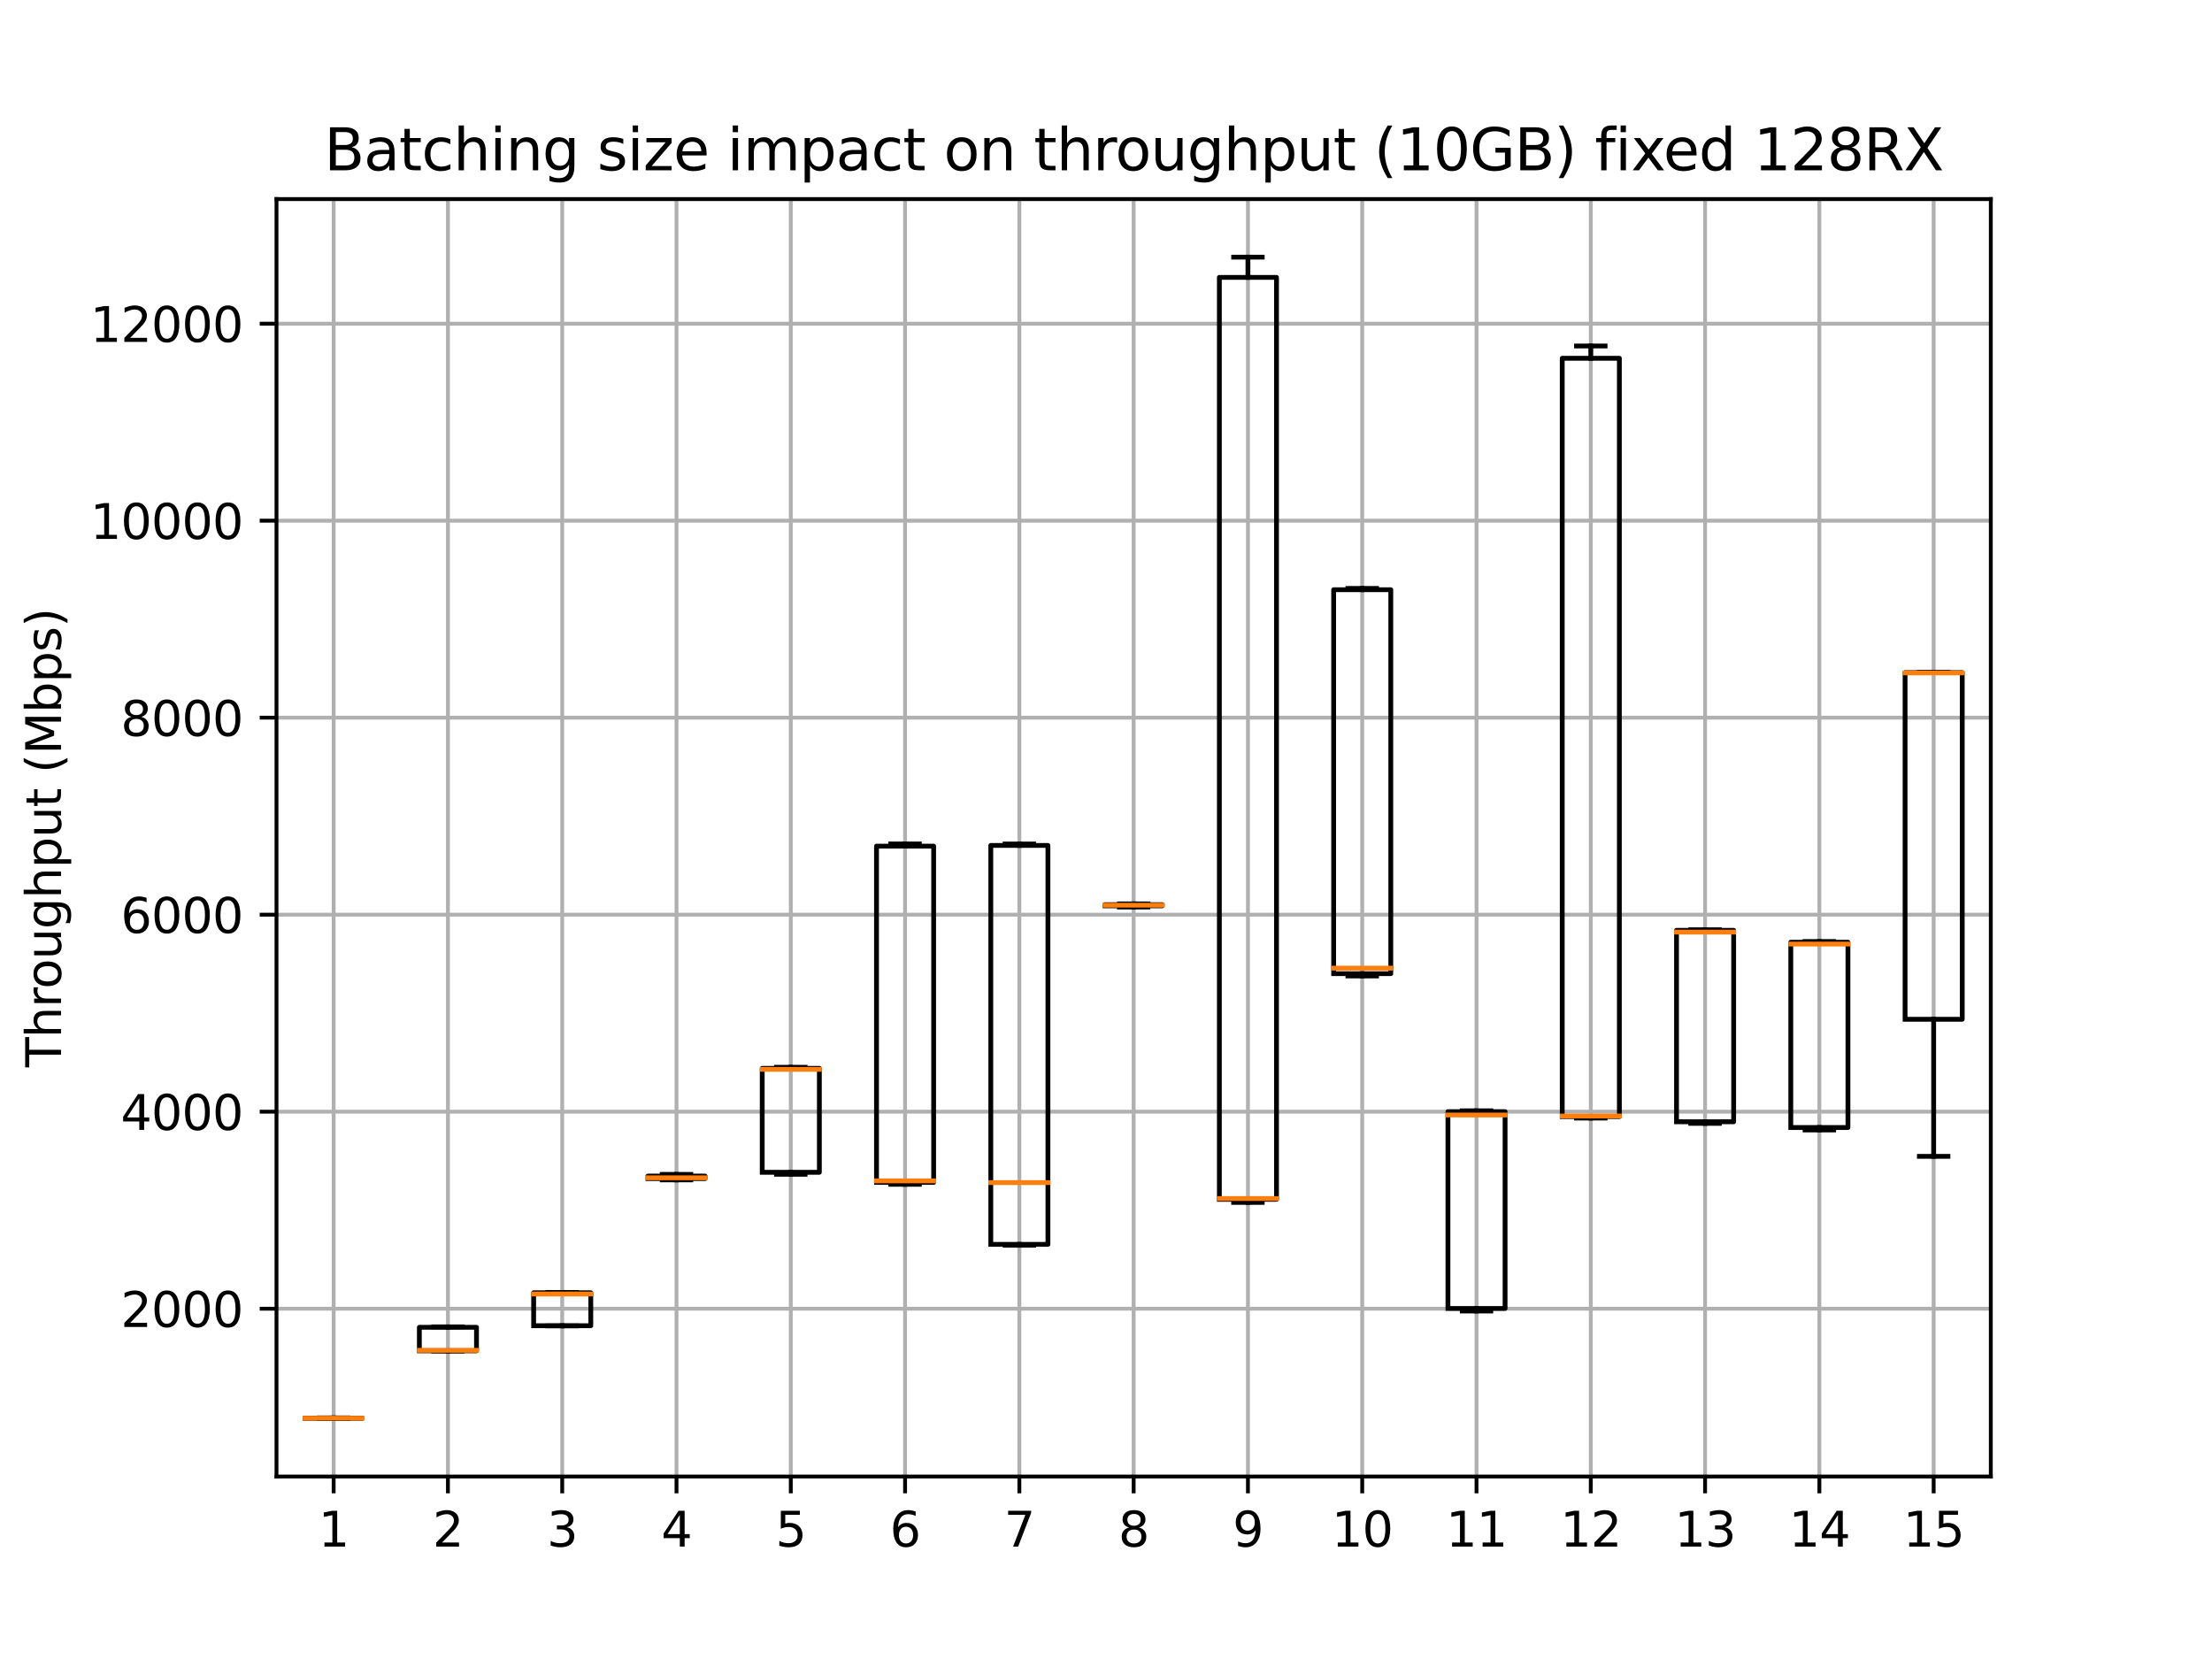 <?xml version="1.0" encoding="utf-8" standalone="no"?>
<!DOCTYPE svg PUBLIC "-//W3C//DTD SVG 1.1//EN"
  "http://www.w3.org/Graphics/SVG/1.1/DTD/svg11.dtd">
<svg xmlns:xlink="http://www.w3.org/1999/xlink" width="460.8pt" height="345.6pt" viewBox="0 0 460.8 345.6" xmlns="http://www.w3.org/2000/svg" version="1.1">
 <defs>
  <style type="text/css">*{stroke-linejoin: round; stroke-linecap: butt}</style>
 </defs>
 <g id="figure_1">
  <g id="patch_1">
   <path d="M 0 345.6 
L 460.8 345.6 
L 460.8 0 
L 0 0 
z
" style="fill: #ffffff"/>
  </g>
  <g id="axes_1">
   <g id="patch_2">
    <path d="M 57.6 307.584 
L 414.72 307.584 
L 414.72 41.472 
L 57.6 41.472 
z
" style="fill: #ffffff"/>
   </g>
   <g id="matplotlib.axis_1">
    <g id="xtick_1">
     <g id="line2d_1">
      <path d="M 69.504 307.584 
L 69.504 41.472 
" clip-path="url(#p3bdfaacc0f)" style="fill: none; stroke: #b0b0b0; stroke-width: 0.8; stroke-linecap: square"/>
     </g>
     <g id="line2d_2">
      <defs>
       <path id="m1c2c96e7d9" d="M 0 0 
L 0 3.5 
" style="stroke: #000000; stroke-width: 0.8"/>
      </defs>
      <g>
       <use xlink:href="#m1c2c96e7d9" x="69.504" y="307.584" style="stroke: #000000; stroke-width: 0.8"/>
      </g>
     </g>
     <g id="text_1">
      <!-- 1 -->
      <g transform="translate(66.323 322.182)scale(0.1 -0.1)">
       <defs>
        <path id="DejaVuSans-31" d="M 794 531 
L 1825 531 
L 1825 4091 
L 703 3866 
L 703 4441 
L 1819 4666 
L 2450 4666 
L 2450 531 
L 3481 531 
L 3481 0 
L 794 0 
L 794 531 
z
" transform="scale(0.016)"/>
       </defs>
       <use xlink:href="#DejaVuSans-31"/>
      </g>
     </g>
    </g>
    <g id="xtick_2">
     <g id="line2d_3">
      <path d="M 93.312 307.584 
L 93.312 41.472 
" clip-path="url(#p3bdfaacc0f)" style="fill: none; stroke: #b0b0b0; stroke-width: 0.8; stroke-linecap: square"/>
     </g>
     <g id="line2d_4">
      <g>
       <use xlink:href="#m1c2c96e7d9" x="93.312" y="307.584" style="stroke: #000000; stroke-width: 0.8"/>
      </g>
     </g>
     <g id="text_2">
      <!-- 2 -->
      <g transform="translate(90.131 322.182)scale(0.1 -0.1)">
       <defs>
        <path id="DejaVuSans-32" d="M 1228 531 
L 3431 531 
L 3431 0 
L 469 0 
L 469 531 
Q 828 903 1448 1529 
Q 2069 2156 2228 2338 
Q 2531 2678 2651 2914 
Q 2772 3150 2772 3378 
Q 2772 3750 2511 3984 
Q 2250 4219 1831 4219 
Q 1534 4219 1204 4116 
Q 875 4013 500 3803 
L 500 4441 
Q 881 4594 1212 4672 
Q 1544 4750 1819 4750 
Q 2544 4750 2975 4387 
Q 3406 4025 3406 3419 
Q 3406 3131 3298 2873 
Q 3191 2616 2906 2266 
Q 2828 2175 2409 1742 
Q 1991 1309 1228 531 
z
" transform="scale(0.016)"/>
       </defs>
       <use xlink:href="#DejaVuSans-32"/>
      </g>
     </g>
    </g>
    <g id="xtick_3">
     <g id="line2d_5">
      <path d="M 117.12 307.584 
L 117.12 41.472 
" clip-path="url(#p3bdfaacc0f)" style="fill: none; stroke: #b0b0b0; stroke-width: 0.8; stroke-linecap: square"/>
     </g>
     <g id="line2d_6">
      <g>
       <use xlink:href="#m1c2c96e7d9" x="117.12" y="307.584" style="stroke: #000000; stroke-width: 0.8"/>
      </g>
     </g>
     <g id="text_3">
      <!-- 3 -->
      <g transform="translate(113.939 322.182)scale(0.1 -0.1)">
       <defs>
        <path id="DejaVuSans-33" d="M 2597 2516 
Q 3050 2419 3304 2112 
Q 3559 1806 3559 1356 
Q 3559 666 3084 287 
Q 2609 -91 1734 -91 
Q 1441 -91 1130 -33 
Q 819 25 488 141 
L 488 750 
Q 750 597 1062 519 
Q 1375 441 1716 441 
Q 2309 441 2620 675 
Q 2931 909 2931 1356 
Q 2931 1769 2642 2001 
Q 2353 2234 1838 2234 
L 1294 2234 
L 1294 2753 
L 1863 2753 
Q 2328 2753 2575 2939 
Q 2822 3125 2822 3475 
Q 2822 3834 2567 4026 
Q 2313 4219 1838 4219 
Q 1578 4219 1281 4162 
Q 984 4106 628 3988 
L 628 4550 
Q 988 4650 1302 4700 
Q 1616 4750 1894 4750 
Q 2613 4750 3031 4423 
Q 3450 4097 3450 3541 
Q 3450 3153 3228 2886 
Q 3006 2619 2597 2516 
z
" transform="scale(0.016)"/>
       </defs>
       <use xlink:href="#DejaVuSans-33"/>
      </g>
     </g>
    </g>
    <g id="xtick_4">
     <g id="line2d_7">
      <path d="M 140.928 307.584 
L 140.928 41.472 
" clip-path="url(#p3bdfaacc0f)" style="fill: none; stroke: #b0b0b0; stroke-width: 0.8; stroke-linecap: square"/>
     </g>
     <g id="line2d_8">
      <g>
       <use xlink:href="#m1c2c96e7d9" x="140.928" y="307.584" style="stroke: #000000; stroke-width: 0.8"/>
      </g>
     </g>
     <g id="text_4">
      <!-- 4 -->
      <g transform="translate(137.747 322.182)scale(0.1 -0.1)">
       <defs>
        <path id="DejaVuSans-34" d="M 2419 4116 
L 825 1625 
L 2419 1625 
L 2419 4116 
z
M 2253 4666 
L 3047 4666 
L 3047 1625 
L 3713 1625 
L 3713 1100 
L 3047 1100 
L 3047 0 
L 2419 0 
L 2419 1100 
L 313 1100 
L 313 1709 
L 2253 4666 
z
" transform="scale(0.016)"/>
       </defs>
       <use xlink:href="#DejaVuSans-34"/>
      </g>
     </g>
    </g>
    <g id="xtick_5">
     <g id="line2d_9">
      <path d="M 164.736 307.584 
L 164.736 41.472 
" clip-path="url(#p3bdfaacc0f)" style="fill: none; stroke: #b0b0b0; stroke-width: 0.8; stroke-linecap: square"/>
     </g>
     <g id="line2d_10">
      <g>
       <use xlink:href="#m1c2c96e7d9" x="164.736" y="307.584" style="stroke: #000000; stroke-width: 0.8"/>
      </g>
     </g>
     <g id="text_5">
      <!-- 5 -->
      <g transform="translate(161.555 322.182)scale(0.1 -0.1)">
       <defs>
        <path id="DejaVuSans-35" d="M 691 4666 
L 3169 4666 
L 3169 4134 
L 1269 4134 
L 1269 2991 
Q 1406 3038 1543 3061 
Q 1681 3084 1819 3084 
Q 2600 3084 3056 2656 
Q 3513 2228 3513 1497 
Q 3513 744 3044 326 
Q 2575 -91 1722 -91 
Q 1428 -91 1123 -41 
Q 819 9 494 109 
L 494 744 
Q 775 591 1075 516 
Q 1375 441 1709 441 
Q 2250 441 2565 725 
Q 2881 1009 2881 1497 
Q 2881 1984 2565 2268 
Q 2250 2553 1709 2553 
Q 1456 2553 1204 2497 
Q 953 2441 691 2322 
L 691 4666 
z
" transform="scale(0.016)"/>
       </defs>
       <use xlink:href="#DejaVuSans-35"/>
      </g>
     </g>
    </g>
    <g id="xtick_6">
     <g id="line2d_11">
      <path d="M 188.544 307.584 
L 188.544 41.472 
" clip-path="url(#p3bdfaacc0f)" style="fill: none; stroke: #b0b0b0; stroke-width: 0.8; stroke-linecap: square"/>
     </g>
     <g id="line2d_12">
      <g>
       <use xlink:href="#m1c2c96e7d9" x="188.544" y="307.584" style="stroke: #000000; stroke-width: 0.8"/>
      </g>
     </g>
     <g id="text_6">
      <!-- 6 -->
      <g transform="translate(185.363 322.182)scale(0.1 -0.1)">
       <defs>
        <path id="DejaVuSans-36" d="M 2113 2584 
Q 1688 2584 1439 2293 
Q 1191 2003 1191 1497 
Q 1191 994 1439 701 
Q 1688 409 2113 409 
Q 2538 409 2786 701 
Q 3034 994 3034 1497 
Q 3034 2003 2786 2293 
Q 2538 2584 2113 2584 
z
M 3366 4563 
L 3366 3988 
Q 3128 4100 2886 4159 
Q 2644 4219 2406 4219 
Q 1781 4219 1451 3797 
Q 1122 3375 1075 2522 
Q 1259 2794 1537 2939 
Q 1816 3084 2150 3084 
Q 2853 3084 3261 2657 
Q 3669 2231 3669 1497 
Q 3669 778 3244 343 
Q 2819 -91 2113 -91 
Q 1303 -91 875 529 
Q 447 1150 447 2328 
Q 447 3434 972 4092 
Q 1497 4750 2381 4750 
Q 2619 4750 2861 4703 
Q 3103 4656 3366 4563 
z
" transform="scale(0.016)"/>
       </defs>
       <use xlink:href="#DejaVuSans-36"/>
      </g>
     </g>
    </g>
    <g id="xtick_7">
     <g id="line2d_13">
      <path d="M 212.352 307.584 
L 212.352 41.472 
" clip-path="url(#p3bdfaacc0f)" style="fill: none; stroke: #b0b0b0; stroke-width: 0.8; stroke-linecap: square"/>
     </g>
     <g id="line2d_14">
      <g>
       <use xlink:href="#m1c2c96e7d9" x="212.352" y="307.584" style="stroke: #000000; stroke-width: 0.8"/>
      </g>
     </g>
     <g id="text_7">
      <!-- 7 -->
      <g transform="translate(209.171 322.182)scale(0.1 -0.1)">
       <defs>
        <path id="DejaVuSans-37" d="M 525 4666 
L 3525 4666 
L 3525 4397 
L 1831 0 
L 1172 0 
L 2766 4134 
L 525 4134 
L 525 4666 
z
" transform="scale(0.016)"/>
       </defs>
       <use xlink:href="#DejaVuSans-37"/>
      </g>
     </g>
    </g>
    <g id="xtick_8">
     <g id="line2d_15">
      <path d="M 236.16 307.584 
L 236.16 41.472 
" clip-path="url(#p3bdfaacc0f)" style="fill: none; stroke: #b0b0b0; stroke-width: 0.8; stroke-linecap: square"/>
     </g>
     <g id="line2d_16">
      <g>
       <use xlink:href="#m1c2c96e7d9" x="236.16" y="307.584" style="stroke: #000000; stroke-width: 0.8"/>
      </g>
     </g>
     <g id="text_8">
      <!-- 8 -->
      <g transform="translate(232.979 322.182)scale(0.1 -0.1)">
       <defs>
        <path id="DejaVuSans-38" d="M 2034 2216 
Q 1584 2216 1326 1975 
Q 1069 1734 1069 1313 
Q 1069 891 1326 650 
Q 1584 409 2034 409 
Q 2484 409 2743 651 
Q 3003 894 3003 1313 
Q 3003 1734 2745 1975 
Q 2488 2216 2034 2216 
z
M 1403 2484 
Q 997 2584 770 2862 
Q 544 3141 544 3541 
Q 544 4100 942 4425 
Q 1341 4750 2034 4750 
Q 2731 4750 3128 4425 
Q 3525 4100 3525 3541 
Q 3525 3141 3298 2862 
Q 3072 2584 2669 2484 
Q 3125 2378 3379 2068 
Q 3634 1759 3634 1313 
Q 3634 634 3220 271 
Q 2806 -91 2034 -91 
Q 1263 -91 848 271 
Q 434 634 434 1313 
Q 434 1759 690 2068 
Q 947 2378 1403 2484 
z
M 1172 3481 
Q 1172 3119 1398 2916 
Q 1625 2713 2034 2713 
Q 2441 2713 2670 2916 
Q 2900 3119 2900 3481 
Q 2900 3844 2670 4047 
Q 2441 4250 2034 4250 
Q 1625 4250 1398 4047 
Q 1172 3844 1172 3481 
z
" transform="scale(0.016)"/>
       </defs>
       <use xlink:href="#DejaVuSans-38"/>
      </g>
     </g>
    </g>
    <g id="xtick_9">
     <g id="line2d_17">
      <path d="M 259.968 307.584 
L 259.968 41.472 
" clip-path="url(#p3bdfaacc0f)" style="fill: none; stroke: #b0b0b0; stroke-width: 0.8; stroke-linecap: square"/>
     </g>
     <g id="line2d_18">
      <g>
       <use xlink:href="#m1c2c96e7d9" x="259.968" y="307.584" style="stroke: #000000; stroke-width: 0.8"/>
      </g>
     </g>
     <g id="text_9">
      <!-- 9 -->
      <g transform="translate(256.787 322.182)scale(0.1 -0.1)">
       <defs>
        <path id="DejaVuSans-39" d="M 703 97 
L 703 672 
Q 941 559 1184 500 
Q 1428 441 1663 441 
Q 2288 441 2617 861 
Q 2947 1281 2994 2138 
Q 2813 1869 2534 1725 
Q 2256 1581 1919 1581 
Q 1219 1581 811 2004 
Q 403 2428 403 3163 
Q 403 3881 828 4315 
Q 1253 4750 1959 4750 
Q 2769 4750 3195 4129 
Q 3622 3509 3622 2328 
Q 3622 1225 3098 567 
Q 2575 -91 1691 -91 
Q 1453 -91 1209 -44 
Q 966 3 703 97 
z
M 1959 2075 
Q 2384 2075 2632 2365 
Q 2881 2656 2881 3163 
Q 2881 3666 2632 3958 
Q 2384 4250 1959 4250 
Q 1534 4250 1286 3958 
Q 1038 3666 1038 3163 
Q 1038 2656 1286 2365 
Q 1534 2075 1959 2075 
z
" transform="scale(0.016)"/>
       </defs>
       <use xlink:href="#DejaVuSans-39"/>
      </g>
     </g>
    </g>
    <g id="xtick_10">
     <g id="line2d_19">
      <path d="M 283.776 307.584 
L 283.776 41.472 
" clip-path="url(#p3bdfaacc0f)" style="fill: none; stroke: #b0b0b0; stroke-width: 0.8; stroke-linecap: square"/>
     </g>
     <g id="line2d_20">
      <g>
       <use xlink:href="#m1c2c96e7d9" x="283.776" y="307.584" style="stroke: #000000; stroke-width: 0.8"/>
      </g>
     </g>
     <g id="text_10">
      <!-- 10 -->
      <g transform="translate(277.413 322.182)scale(0.1 -0.1)">
       <defs>
        <path id="DejaVuSans-30" d="M 2034 4250 
Q 1547 4250 1301 3770 
Q 1056 3291 1056 2328 
Q 1056 1369 1301 889 
Q 1547 409 2034 409 
Q 2525 409 2770 889 
Q 3016 1369 3016 2328 
Q 3016 3291 2770 3770 
Q 2525 4250 2034 4250 
z
M 2034 4750 
Q 2819 4750 3233 4129 
Q 3647 3509 3647 2328 
Q 3647 1150 3233 529 
Q 2819 -91 2034 -91 
Q 1250 -91 836 529 
Q 422 1150 422 2328 
Q 422 3509 836 4129 
Q 1250 4750 2034 4750 
z
" transform="scale(0.016)"/>
       </defs>
       <use xlink:href="#DejaVuSans-31"/>
       <use xlink:href="#DejaVuSans-30" x="63.623"/>
      </g>
     </g>
    </g>
    <g id="xtick_11">
     <g id="line2d_21">
      <path d="M 307.584 307.584 
L 307.584 41.472 
" clip-path="url(#p3bdfaacc0f)" style="fill: none; stroke: #b0b0b0; stroke-width: 0.8; stroke-linecap: square"/>
     </g>
     <g id="line2d_22">
      <g>
       <use xlink:href="#m1c2c96e7d9" x="307.584" y="307.584" style="stroke: #000000; stroke-width: 0.8"/>
      </g>
     </g>
     <g id="text_11">
      <!-- 11 -->
      <g transform="translate(301.221 322.182)scale(0.1 -0.1)">
       <use xlink:href="#DejaVuSans-31"/>
       <use xlink:href="#DejaVuSans-31" x="63.623"/>
      </g>
     </g>
    </g>
    <g id="xtick_12">
     <g id="line2d_23">
      <path d="M 331.392 307.584 
L 331.392 41.472 
" clip-path="url(#p3bdfaacc0f)" style="fill: none; stroke: #b0b0b0; stroke-width: 0.8; stroke-linecap: square"/>
     </g>
     <g id="line2d_24">
      <g>
       <use xlink:href="#m1c2c96e7d9" x="331.392" y="307.584" style="stroke: #000000; stroke-width: 0.8"/>
      </g>
     </g>
     <g id="text_12">
      <!-- 12 -->
      <g transform="translate(325.029 322.182)scale(0.1 -0.1)">
       <use xlink:href="#DejaVuSans-31"/>
       <use xlink:href="#DejaVuSans-32" x="63.623"/>
      </g>
     </g>
    </g>
    <g id="xtick_13">
     <g id="line2d_25">
      <path d="M 355.2 307.584 
L 355.2 41.472 
" clip-path="url(#p3bdfaacc0f)" style="fill: none; stroke: #b0b0b0; stroke-width: 0.8; stroke-linecap: square"/>
     </g>
     <g id="line2d_26">
      <g>
       <use xlink:href="#m1c2c96e7d9" x="355.2" y="307.584" style="stroke: #000000; stroke-width: 0.8"/>
      </g>
     </g>
     <g id="text_13">
      <!-- 13 -->
      <g transform="translate(348.837 322.182)scale(0.1 -0.1)">
       <use xlink:href="#DejaVuSans-31"/>
       <use xlink:href="#DejaVuSans-33" x="63.623"/>
      </g>
     </g>
    </g>
    <g id="xtick_14">
     <g id="line2d_27">
      <path d="M 379.008 307.584 
L 379.008 41.472 
" clip-path="url(#p3bdfaacc0f)" style="fill: none; stroke: #b0b0b0; stroke-width: 0.8; stroke-linecap: square"/>
     </g>
     <g id="line2d_28">
      <g>
       <use xlink:href="#m1c2c96e7d9" x="379.008" y="307.584" style="stroke: #000000; stroke-width: 0.8"/>
      </g>
     </g>
     <g id="text_14">
      <!-- 14 -->
      <g transform="translate(372.646 322.182)scale(0.1 -0.1)">
       <use xlink:href="#DejaVuSans-31"/>
       <use xlink:href="#DejaVuSans-34" x="63.623"/>
      </g>
     </g>
    </g>
    <g id="xtick_15">
     <g id="line2d_29">
      <path d="M 402.816 307.584 
L 402.816 41.472 
" clip-path="url(#p3bdfaacc0f)" style="fill: none; stroke: #b0b0b0; stroke-width: 0.8; stroke-linecap: square"/>
     </g>
     <g id="line2d_30">
      <g>
       <use xlink:href="#m1c2c96e7d9" x="402.816" y="307.584" style="stroke: #000000; stroke-width: 0.8"/>
      </g>
     </g>
     <g id="text_15">
      <!-- 15 -->
      <g transform="translate(396.454 322.182)scale(0.1 -0.1)">
       <use xlink:href="#DejaVuSans-31"/>
       <use xlink:href="#DejaVuSans-35" x="63.623"/>
      </g>
     </g>
    </g>
   </g>
   <g id="matplotlib.axis_2">
    <g id="ytick_1">
     <g id="line2d_31">
      <path d="M 57.6 272.626 
L 414.72 272.626 
" clip-path="url(#p3bdfaacc0f)" style="fill: none; stroke: #b0b0b0; stroke-width: 0.8; stroke-linecap: square"/>
     </g>
     <g id="line2d_32">
      <defs>
       <path id="m21d2e0bab8" d="M 0 0 
L -3.5 0 
" style="stroke: #000000; stroke-width: 0.8"/>
      </defs>
      <g>
       <use xlink:href="#m21d2e0bab8" x="57.6" y="272.626" style="stroke: #000000; stroke-width: 0.8"/>
      </g>
     </g>
     <g id="text_16">
      <!-- 2000 -->
      <g transform="translate(25.15 276.425)scale(0.1 -0.1)">
       <use xlink:href="#DejaVuSans-32"/>
       <use xlink:href="#DejaVuSans-30" x="63.623"/>
       <use xlink:href="#DejaVuSans-30" x="127.246"/>
       <use xlink:href="#DejaVuSans-30" x="190.869"/>
      </g>
     </g>
    </g>
    <g id="ytick_2">
     <g id="line2d_33">
      <path d="M 57.6 231.586 
L 414.72 231.586 
" clip-path="url(#p3bdfaacc0f)" style="fill: none; stroke: #b0b0b0; stroke-width: 0.8; stroke-linecap: square"/>
     </g>
     <g id="line2d_34">
      <g>
       <use xlink:href="#m21d2e0bab8" x="57.6" y="231.586" style="stroke: #000000; stroke-width: 0.8"/>
      </g>
     </g>
     <g id="text_17">
      <!-- 4000 -->
      <g transform="translate(25.15 235.385)scale(0.1 -0.1)">
       <use xlink:href="#DejaVuSans-34"/>
       <use xlink:href="#DejaVuSans-30" x="63.623"/>
       <use xlink:href="#DejaVuSans-30" x="127.246"/>
       <use xlink:href="#DejaVuSans-30" x="190.869"/>
      </g>
     </g>
    </g>
    <g id="ytick_3">
     <g id="line2d_35">
      <path d="M 57.6 190.546 
L 414.72 190.546 
" clip-path="url(#p3bdfaacc0f)" style="fill: none; stroke: #b0b0b0; stroke-width: 0.8; stroke-linecap: square"/>
     </g>
     <g id="line2d_36">
      <g>
       <use xlink:href="#m21d2e0bab8" x="57.6" y="190.546" style="stroke: #000000; stroke-width: 0.8"/>
      </g>
     </g>
     <g id="text_18">
      <!-- 6000 -->
      <g transform="translate(25.15 194.345)scale(0.1 -0.1)">
       <use xlink:href="#DejaVuSans-36"/>
       <use xlink:href="#DejaVuSans-30" x="63.623"/>
       <use xlink:href="#DejaVuSans-30" x="127.246"/>
       <use xlink:href="#DejaVuSans-30" x="190.869"/>
      </g>
     </g>
    </g>
    <g id="ytick_4">
     <g id="line2d_37">
      <path d="M 57.6 149.506 
L 414.72 149.506 
" clip-path="url(#p3bdfaacc0f)" style="fill: none; stroke: #b0b0b0; stroke-width: 0.8; stroke-linecap: square"/>
     </g>
     <g id="line2d_38">
      <g>
       <use xlink:href="#m21d2e0bab8" x="57.6" y="149.506" style="stroke: #000000; stroke-width: 0.8"/>
      </g>
     </g>
     <g id="text_19">
      <!-- 8000 -->
      <g transform="translate(25.15 153.305)scale(0.1 -0.1)">
       <use xlink:href="#DejaVuSans-38"/>
       <use xlink:href="#DejaVuSans-30" x="63.623"/>
       <use xlink:href="#DejaVuSans-30" x="127.246"/>
       <use xlink:href="#DejaVuSans-30" x="190.869"/>
      </g>
     </g>
    </g>
    <g id="ytick_5">
     <g id="line2d_39">
      <path d="M 57.6 108.466 
L 414.72 108.466 
" clip-path="url(#p3bdfaacc0f)" style="fill: none; stroke: #b0b0b0; stroke-width: 0.8; stroke-linecap: square"/>
     </g>
     <g id="line2d_40">
      <g>
       <use xlink:href="#m21d2e0bab8" x="57.6" y="108.466" style="stroke: #000000; stroke-width: 0.8"/>
      </g>
     </g>
     <g id="text_20">
      <!-- 10000 -->
      <g transform="translate(18.788 112.265)scale(0.1 -0.1)">
       <use xlink:href="#DejaVuSans-31"/>
       <use xlink:href="#DejaVuSans-30" x="63.623"/>
       <use xlink:href="#DejaVuSans-30" x="127.246"/>
       <use xlink:href="#DejaVuSans-30" x="190.869"/>
       <use xlink:href="#DejaVuSans-30" x="254.492"/>
      </g>
     </g>
    </g>
    <g id="ytick_6">
     <g id="line2d_41">
      <path d="M 57.6 67.426 
L 414.72 67.426 
" clip-path="url(#p3bdfaacc0f)" style="fill: none; stroke: #b0b0b0; stroke-width: 0.8; stroke-linecap: square"/>
     </g>
     <g id="line2d_42">
      <g>
       <use xlink:href="#m21d2e0bab8" x="57.6" y="67.426" style="stroke: #000000; stroke-width: 0.8"/>
      </g>
     </g>
     <g id="text_21">
      <!-- 12000 -->
      <g transform="translate(18.788 71.225)scale(0.1 -0.1)">
       <use xlink:href="#DejaVuSans-31"/>
       <use xlink:href="#DejaVuSans-32" x="63.623"/>
       <use xlink:href="#DejaVuSans-30" x="127.246"/>
       <use xlink:href="#DejaVuSans-30" x="190.869"/>
       <use xlink:href="#DejaVuSans-30" x="254.492"/>
      </g>
     </g>
    </g>
    <g id="text_22">
     <!-- Throughput (Mbps) -->
     <g transform="translate(12.708 222.326)rotate(-90)scale(0.1 -0.1)">
      <defs>
       <path id="DejaVuSans-54" d="M -19 4666 
L 3928 4666 
L 3928 4134 
L 2272 4134 
L 2272 0 
L 1638 0 
L 1638 4134 
L -19 4134 
L -19 4666 
z
" transform="scale(0.016)"/>
       <path id="DejaVuSans-68" d="M 3513 2113 
L 3513 0 
L 2938 0 
L 2938 2094 
Q 2938 2591 2744 2837 
Q 2550 3084 2163 3084 
Q 1697 3084 1428 2787 
Q 1159 2491 1159 1978 
L 1159 0 
L 581 0 
L 581 4863 
L 1159 4863 
L 1159 2956 
Q 1366 3272 1645 3428 
Q 1925 3584 2291 3584 
Q 2894 3584 3203 3211 
Q 3513 2838 3513 2113 
z
" transform="scale(0.016)"/>
       <path id="DejaVuSans-72" d="M 2631 2963 
Q 2534 3019 2420 3045 
Q 2306 3072 2169 3072 
Q 1681 3072 1420 2755 
Q 1159 2438 1159 1844 
L 1159 0 
L 581 0 
L 581 3500 
L 1159 3500 
L 1159 2956 
Q 1341 3275 1631 3429 
Q 1922 3584 2338 3584 
Q 2397 3584 2469 3576 
Q 2541 3569 2628 3553 
L 2631 2963 
z
" transform="scale(0.016)"/>
       <path id="DejaVuSans-6f" d="M 1959 3097 
Q 1497 3097 1228 2736 
Q 959 2375 959 1747 
Q 959 1119 1226 758 
Q 1494 397 1959 397 
Q 2419 397 2687 759 
Q 2956 1122 2956 1747 
Q 2956 2369 2687 2733 
Q 2419 3097 1959 3097 
z
M 1959 3584 
Q 2709 3584 3137 3096 
Q 3566 2609 3566 1747 
Q 3566 888 3137 398 
Q 2709 -91 1959 -91 
Q 1206 -91 779 398 
Q 353 888 353 1747 
Q 353 2609 779 3096 
Q 1206 3584 1959 3584 
z
" transform="scale(0.016)"/>
       <path id="DejaVuSans-75" d="M 544 1381 
L 544 3500 
L 1119 3500 
L 1119 1403 
Q 1119 906 1312 657 
Q 1506 409 1894 409 
Q 2359 409 2629 706 
Q 2900 1003 2900 1516 
L 2900 3500 
L 3475 3500 
L 3475 0 
L 2900 0 
L 2900 538 
Q 2691 219 2414 64 
Q 2138 -91 1772 -91 
Q 1169 -91 856 284 
Q 544 659 544 1381 
z
M 1991 3584 
L 1991 3584 
z
" transform="scale(0.016)"/>
       <path id="DejaVuSans-67" d="M 2906 1791 
Q 2906 2416 2648 2759 
Q 2391 3103 1925 3103 
Q 1463 3103 1205 2759 
Q 947 2416 947 1791 
Q 947 1169 1205 825 
Q 1463 481 1925 481 
Q 2391 481 2648 825 
Q 2906 1169 2906 1791 
z
M 3481 434 
Q 3481 -459 3084 -895 
Q 2688 -1331 1869 -1331 
Q 1566 -1331 1297 -1286 
Q 1028 -1241 775 -1147 
L 775 -588 
Q 1028 -725 1275 -790 
Q 1522 -856 1778 -856 
Q 2344 -856 2625 -561 
Q 2906 -266 2906 331 
L 2906 616 
Q 2728 306 2450 153 
Q 2172 0 1784 0 
Q 1141 0 747 490 
Q 353 981 353 1791 
Q 353 2603 747 3093 
Q 1141 3584 1784 3584 
Q 2172 3584 2450 3431 
Q 2728 3278 2906 2969 
L 2906 3500 
L 3481 3500 
L 3481 434 
z
" transform="scale(0.016)"/>
       <path id="DejaVuSans-70" d="M 1159 525 
L 1159 -1331 
L 581 -1331 
L 581 3500 
L 1159 3500 
L 1159 2969 
Q 1341 3281 1617 3432 
Q 1894 3584 2278 3584 
Q 2916 3584 3314 3078 
Q 3713 2572 3713 1747 
Q 3713 922 3314 415 
Q 2916 -91 2278 -91 
Q 1894 -91 1617 61 
Q 1341 213 1159 525 
z
M 3116 1747 
Q 3116 2381 2855 2742 
Q 2594 3103 2138 3103 
Q 1681 3103 1420 2742 
Q 1159 2381 1159 1747 
Q 1159 1113 1420 752 
Q 1681 391 2138 391 
Q 2594 391 2855 752 
Q 3116 1113 3116 1747 
z
" transform="scale(0.016)"/>
       <path id="DejaVuSans-74" d="M 1172 4494 
L 1172 3500 
L 2356 3500 
L 2356 3053 
L 1172 3053 
L 1172 1153 
Q 1172 725 1289 603 
Q 1406 481 1766 481 
L 2356 481 
L 2356 0 
L 1766 0 
Q 1100 0 847 248 
Q 594 497 594 1153 
L 594 3053 
L 172 3053 
L 172 3500 
L 594 3500 
L 594 4494 
L 1172 4494 
z
" transform="scale(0.016)"/>
       <path id="DejaVuSans-20" transform="scale(0.016)"/>
       <path id="DejaVuSans-28" d="M 1984 4856 
Q 1566 4138 1362 3434 
Q 1159 2731 1159 2009 
Q 1159 1288 1364 580 
Q 1569 -128 1984 -844 
L 1484 -844 
Q 1016 -109 783 600 
Q 550 1309 550 2009 
Q 550 2706 781 3412 
Q 1013 4119 1484 4856 
L 1984 4856 
z
" transform="scale(0.016)"/>
       <path id="DejaVuSans-4d" d="M 628 4666 
L 1569 4666 
L 2759 1491 
L 3956 4666 
L 4897 4666 
L 4897 0 
L 4281 0 
L 4281 4097 
L 3078 897 
L 2444 897 
L 1241 4097 
L 1241 0 
L 628 0 
L 628 4666 
z
" transform="scale(0.016)"/>
       <path id="DejaVuSans-62" d="M 3116 1747 
Q 3116 2381 2855 2742 
Q 2594 3103 2138 3103 
Q 1681 3103 1420 2742 
Q 1159 2381 1159 1747 
Q 1159 1113 1420 752 
Q 1681 391 2138 391 
Q 2594 391 2855 752 
Q 3116 1113 3116 1747 
z
M 1159 2969 
Q 1341 3281 1617 3432 
Q 1894 3584 2278 3584 
Q 2916 3584 3314 3078 
Q 3713 2572 3713 1747 
Q 3713 922 3314 415 
Q 2916 -91 2278 -91 
Q 1894 -91 1617 61 
Q 1341 213 1159 525 
L 1159 0 
L 581 0 
L 581 4863 
L 1159 4863 
L 1159 2969 
z
" transform="scale(0.016)"/>
       <path id="DejaVuSans-73" d="M 2834 3397 
L 2834 2853 
Q 2591 2978 2328 3040 
Q 2066 3103 1784 3103 
Q 1356 3103 1142 2972 
Q 928 2841 928 2578 
Q 928 2378 1081 2264 
Q 1234 2150 1697 2047 
L 1894 2003 
Q 2506 1872 2764 1633 
Q 3022 1394 3022 966 
Q 3022 478 2636 193 
Q 2250 -91 1575 -91 
Q 1294 -91 989 -36 
Q 684 19 347 128 
L 347 722 
Q 666 556 975 473 
Q 1284 391 1588 391 
Q 1994 391 2212 530 
Q 2431 669 2431 922 
Q 2431 1156 2273 1281 
Q 2116 1406 1581 1522 
L 1381 1569 
Q 847 1681 609 1914 
Q 372 2147 372 2553 
Q 372 3047 722 3315 
Q 1072 3584 1716 3584 
Q 2034 3584 2315 3537 
Q 2597 3491 2834 3397 
z
" transform="scale(0.016)"/>
       <path id="DejaVuSans-29" d="M 513 4856 
L 1013 4856 
Q 1481 4119 1714 3412 
Q 1947 2706 1947 2009 
Q 1947 1309 1714 600 
Q 1481 -109 1013 -844 
L 513 -844 
Q 928 -128 1133 580 
Q 1338 1288 1338 2009 
Q 1338 2731 1133 3434 
Q 928 4138 513 4856 
z
" transform="scale(0.016)"/>
      </defs>
      <use xlink:href="#DejaVuSans-54"/>
      <use xlink:href="#DejaVuSans-68" x="61.084"/>
      <use xlink:href="#DejaVuSans-72" x="124.463"/>
      <use xlink:href="#DejaVuSans-6f" x="163.326"/>
      <use xlink:href="#DejaVuSans-75" x="224.508"/>
      <use xlink:href="#DejaVuSans-67" x="287.887"/>
      <use xlink:href="#DejaVuSans-68" x="351.363"/>
      <use xlink:href="#DejaVuSans-70" x="414.742"/>
      <use xlink:href="#DejaVuSans-75" x="478.219"/>
      <use xlink:href="#DejaVuSans-74" x="541.598"/>
      <use xlink:href="#DejaVuSans-20" x="580.807"/>
      <use xlink:href="#DejaVuSans-28" x="612.594"/>
      <use xlink:href="#DejaVuSans-4d" x="651.607"/>
      <use xlink:href="#DejaVuSans-62" x="737.887"/>
      <use xlink:href="#DejaVuSans-70" x="801.363"/>
      <use xlink:href="#DejaVuSans-73" x="864.84"/>
      <use xlink:href="#DejaVuSans-29" x="916.939"/>
     </g>
    </g>
   </g>
   <g id="line2d_43">
    <path d="M 63.552 295.451 
L 75.456 295.451 
L 75.456 295.419 
L 63.552 295.419 
L 63.552 295.451 
" clip-path="url(#p3bdfaacc0f)" style="fill: none; stroke: #000000; stroke-linecap: square"/>
   </g>
   <g id="line2d_44">
    <path d="M 69.504 295.451 
L 69.504 295.488 
" clip-path="url(#p3bdfaacc0f)" style="fill: none; stroke: #000000; stroke-linecap: square"/>
   </g>
   <g id="line2d_45">
    <path d="M 69.504 295.419 
L 69.504 295.371 
" clip-path="url(#p3bdfaacc0f)" style="fill: none; stroke: #000000; stroke-linecap: square"/>
   </g>
   <g id="line2d_46">
    <path d="M 66.528 295.488 
L 72.48 295.488 
" clip-path="url(#p3bdfaacc0f)" style="fill: none; stroke: #000000; stroke-linecap: square"/>
   </g>
   <g id="line2d_47">
    <path d="M 66.528 295.371 
L 72.48 295.371 
" clip-path="url(#p3bdfaacc0f)" style="fill: none; stroke: #000000; stroke-linecap: square"/>
   </g>
   <g id="line2d_48">
    <path d="M 87.36 281.394 
L 99.264 281.394 
L 99.264 276.502 
L 87.36 276.502 
L 87.36 281.394 
" clip-path="url(#p3bdfaacc0f)" style="fill: none; stroke: #000000; stroke-linecap: square"/>
   </g>
   <g id="line2d_49">
    <path d="M 93.312 281.394 
L 93.312 281.433 
" clip-path="url(#p3bdfaacc0f)" style="fill: none; stroke: #000000; stroke-linecap: square"/>
   </g>
   <g id="line2d_50">
    <path d="M 93.312 276.502 
L 93.312 276.414 
" clip-path="url(#p3bdfaacc0f)" style="fill: none; stroke: #000000; stroke-linecap: square"/>
   </g>
   <g id="line2d_51">
    <path d="M 90.336 281.433 
L 96.288 281.433 
" clip-path="url(#p3bdfaacc0f)" style="fill: none; stroke: #000000; stroke-linecap: square"/>
   </g>
   <g id="line2d_52">
    <path d="M 90.336 276.414 
L 96.288 276.414 
" clip-path="url(#p3bdfaacc0f)" style="fill: none; stroke: #000000; stroke-linecap: square"/>
   </g>
   <g id="line2d_53">
    <path d="M 111.168 276.172 
L 123.072 276.172 
L 123.072 269.295 
L 111.168 269.295 
L 111.168 276.172 
" clip-path="url(#p3bdfaacc0f)" style="fill: none; stroke: #000000; stroke-linecap: square"/>
   </g>
   <g id="line2d_54">
    <path d="M 117.12 276.172 
L 117.12 276.202 
" clip-path="url(#p3bdfaacc0f)" style="fill: none; stroke: #000000; stroke-linecap: square"/>
   </g>
   <g id="line2d_55">
    <path d="M 117.12 269.295 
L 117.12 269.241 
" clip-path="url(#p3bdfaacc0f)" style="fill: none; stroke: #000000; stroke-linecap: square"/>
   </g>
   <g id="line2d_56">
    <path d="M 114.144 276.202 
L 120.096 276.202 
" clip-path="url(#p3bdfaacc0f)" style="fill: none; stroke: #000000; stroke-linecap: square"/>
   </g>
   <g id="line2d_57">
    <path d="M 114.144 269.241 
L 120.096 269.241 
" clip-path="url(#p3bdfaacc0f)" style="fill: none; stroke: #000000; stroke-linecap: square"/>
   </g>
   <g id="line2d_58">
    <path d="M 134.976 245.523 
L 146.88 245.523 
L 146.88 244.996 
L 134.976 244.996 
L 134.976 245.523 
" clip-path="url(#p3bdfaacc0f)" style="fill: none; stroke: #000000; stroke-linecap: square"/>
   </g>
   <g id="line2d_59">
    <path d="M 140.928 245.523 
L 140.928 245.793 
" clip-path="url(#p3bdfaacc0f)" style="fill: none; stroke: #000000; stroke-linecap: square"/>
   </g>
   <g id="line2d_60">
    <path d="M 140.928 244.996 
L 140.928 244.646 
" clip-path="url(#p3bdfaacc0f)" style="fill: none; stroke: #000000; stroke-linecap: square"/>
   </g>
   <g id="line2d_61">
    <path d="M 137.952 245.793 
L 143.904 245.793 
" clip-path="url(#p3bdfaacc0f)" style="fill: none; stroke: #000000; stroke-linecap: square"/>
   </g>
   <g id="line2d_62">
    <path d="M 137.952 244.646 
L 143.904 244.646 
" clip-path="url(#p3bdfaacc0f)" style="fill: none; stroke: #000000; stroke-linecap: square"/>
   </g>
   <g id="line2d_63">
    <path d="M 158.784 244.21 
L 170.688 244.21 
L 170.688 222.553 
L 158.784 222.553 
L 158.784 244.21 
" clip-path="url(#p3bdfaacc0f)" style="fill: none; stroke: #000000; stroke-linecap: square"/>
   </g>
   <g id="line2d_64">
    <path d="M 164.736 244.21 
L 164.736 244.624 
" clip-path="url(#p3bdfaacc0f)" style="fill: none; stroke: #000000; stroke-linecap: square"/>
   </g>
   <g id="line2d_65">
    <path d="M 164.736 222.553 
L 164.736 222.334 
" clip-path="url(#p3bdfaacc0f)" style="fill: none; stroke: #000000; stroke-linecap: square"/>
   </g>
   <g id="line2d_66">
    <path d="M 161.76 244.624 
L 167.712 244.624 
" clip-path="url(#p3bdfaacc0f)" style="fill: none; stroke: #000000; stroke-linecap: square"/>
   </g>
   <g id="line2d_67">
    <path d="M 161.76 222.334 
L 167.712 222.334 
" clip-path="url(#p3bdfaacc0f)" style="fill: none; stroke: #000000; stroke-linecap: square"/>
   </g>
   <g id="line2d_68">
    <path d="M 182.592 246.319 
L 194.496 246.319 
L 194.496 176.269 
L 182.592 176.269 
L 182.592 246.319 
" clip-path="url(#p3bdfaacc0f)" style="fill: none; stroke: #000000; stroke-linecap: square"/>
   </g>
   <g id="line2d_69">
    <path d="M 188.544 246.319 
L 188.544 246.706 
" clip-path="url(#p3bdfaacc0f)" style="fill: none; stroke: #000000; stroke-linecap: square"/>
   </g>
   <g id="line2d_70">
    <path d="M 188.544 176.269 
L 188.544 175.816 
" clip-path="url(#p3bdfaacc0f)" style="fill: none; stroke: #000000; stroke-linecap: square"/>
   </g>
   <g id="line2d_71">
    <path d="M 185.568 246.706 
L 191.52 246.706 
" clip-path="url(#p3bdfaacc0f)" style="fill: none; stroke: #000000; stroke-linecap: square"/>
   </g>
   <g id="line2d_72">
    <path d="M 185.568 175.816 
L 191.52 175.816 
" clip-path="url(#p3bdfaacc0f)" style="fill: none; stroke: #000000; stroke-linecap: square"/>
   </g>
   <g id="line2d_73">
    <path d="M 206.4 259.222 
L 218.304 259.222 
L 218.304 176.118 
L 206.4 176.118 
L 206.4 259.222 
" clip-path="url(#p3bdfaacc0f)" style="fill: none; stroke: #000000; stroke-linecap: square"/>
   </g>
   <g id="line2d_74">
    <path d="M 212.352 259.222 
L 212.352 259.408 
" clip-path="url(#p3bdfaacc0f)" style="fill: none; stroke: #000000; stroke-linecap: square"/>
   </g>
   <g id="line2d_75">
    <path d="M 212.352 176.118 
L 212.352 175.827 
" clip-path="url(#p3bdfaacc0f)" style="fill: none; stroke: #000000; stroke-linecap: square"/>
   </g>
   <g id="line2d_76">
    <path d="M 209.376 259.408 
L 215.328 259.408 
" clip-path="url(#p3bdfaacc0f)" style="fill: none; stroke: #000000; stroke-linecap: square"/>
   </g>
   <g id="line2d_77">
    <path d="M 209.376 175.827 
L 215.328 175.827 
" clip-path="url(#p3bdfaacc0f)" style="fill: none; stroke: #000000; stroke-linecap: square"/>
   </g>
   <g id="line2d_78">
    <path d="M 230.208 188.702 
L 242.112 188.702 
L 242.112 188.452 
L 230.208 188.452 
L 230.208 188.702 
" clip-path="url(#p3bdfaacc0f)" style="fill: none; stroke: #000000; stroke-linecap: square"/>
   </g>
   <g id="line2d_79">
    <path d="M 236.16 188.702 
L 236.16 188.95 
" clip-path="url(#p3bdfaacc0f)" style="fill: none; stroke: #000000; stroke-linecap: square"/>
   </g>
   <g id="line2d_80">
    <path d="M 236.16 188.452 
L 236.16 188.298 
" clip-path="url(#p3bdfaacc0f)" style="fill: none; stroke: #000000; stroke-linecap: square"/>
   </g>
   <g id="line2d_81">
    <path d="M 233.184 188.95 
L 239.136 188.95 
" clip-path="url(#p3bdfaacc0f)" style="fill: none; stroke: #000000; stroke-linecap: square"/>
   </g>
   <g id="line2d_82">
    <path d="M 233.184 188.298 
L 239.136 188.298 
" clip-path="url(#p3bdfaacc0f)" style="fill: none; stroke: #000000; stroke-linecap: square"/>
   </g>
   <g id="line2d_83">
    <path d="M 254.016 249.842 
L 265.92 249.842 
L 265.92 57.782 
L 254.016 57.782 
L 254.016 249.842 
" clip-path="url(#p3bdfaacc0f)" style="fill: none; stroke: #000000; stroke-linecap: square"/>
   </g>
   <g id="line2d_84">
    <path d="M 259.968 249.842 
L 259.968 250.477 
" clip-path="url(#p3bdfaacc0f)" style="fill: none; stroke: #000000; stroke-linecap: square"/>
   </g>
   <g id="line2d_85">
    <path d="M 259.968 57.782 
L 259.968 53.568 
" clip-path="url(#p3bdfaacc0f)" style="fill: none; stroke: #000000; stroke-linecap: square"/>
   </g>
   <g id="line2d_86">
    <path d="M 256.992 250.477 
L 262.944 250.477 
" clip-path="url(#p3bdfaacc0f)" style="fill: none; stroke: #000000; stroke-linecap: square"/>
   </g>
   <g id="line2d_87">
    <path d="M 256.992 53.568 
L 262.944 53.568 
" clip-path="url(#p3bdfaacc0f)" style="fill: none; stroke: #000000; stroke-linecap: square"/>
   </g>
   <g id="line2d_88">
    <path d="M 277.824 202.832 
L 289.728 202.832 
L 289.728 122.848 
L 277.824 122.848 
L 277.824 202.832 
" clip-path="url(#p3bdfaacc0f)" style="fill: none; stroke: #000000; stroke-linecap: square"/>
   </g>
   <g id="line2d_89">
    <path d="M 283.776 202.832 
L 283.776 203.312 
" clip-path="url(#p3bdfaacc0f)" style="fill: none; stroke: #000000; stroke-linecap: square"/>
   </g>
   <g id="line2d_90">
    <path d="M 283.776 122.848 
L 283.776 122.579 
" clip-path="url(#p3bdfaacc0f)" style="fill: none; stroke: #000000; stroke-linecap: square"/>
   </g>
   <g id="line2d_91">
    <path d="M 280.8 203.312 
L 286.752 203.312 
" clip-path="url(#p3bdfaacc0f)" style="fill: none; stroke: #000000; stroke-linecap: square"/>
   </g>
   <g id="line2d_92">
    <path d="M 280.8 122.579 
L 286.752 122.579 
" clip-path="url(#p3bdfaacc0f)" style="fill: none; stroke: #000000; stroke-linecap: square"/>
   </g>
   <g id="line2d_93">
    <path d="M 301.632 272.582 
L 313.536 272.582 
L 313.536 231.578 
L 301.632 231.578 
L 301.632 272.582 
" clip-path="url(#p3bdfaacc0f)" style="fill: none; stroke: #000000; stroke-linecap: square"/>
   </g>
   <g id="line2d_94">
    <path d="M 307.584 272.582 
L 307.584 273.109 
" clip-path="url(#p3bdfaacc0f)" style="fill: none; stroke: #000000; stroke-linecap: square"/>
   </g>
   <g id="line2d_95">
    <path d="M 307.584 231.578 
L 307.584 231.402 
" clip-path="url(#p3bdfaacc0f)" style="fill: none; stroke: #000000; stroke-linecap: square"/>
   </g>
   <g id="line2d_96">
    <path d="M 304.608 273.109 
L 310.56 273.109 
" clip-path="url(#p3bdfaacc0f)" style="fill: none; stroke: #000000; stroke-linecap: square"/>
   </g>
   <g id="line2d_97">
    <path d="M 304.608 231.402 
L 310.56 231.402 
" clip-path="url(#p3bdfaacc0f)" style="fill: none; stroke: #000000; stroke-linecap: square"/>
   </g>
   <g id="line2d_98">
    <path d="M 325.44 232.607 
L 337.344 232.607 
L 337.344 74.636 
L 325.44 74.636 
L 325.44 232.607 
" clip-path="url(#p3bdfaacc0f)" style="fill: none; stroke: #000000; stroke-linecap: square"/>
   </g>
   <g id="line2d_99">
    <path d="M 331.392 232.607 
L 331.392 232.909 
" clip-path="url(#p3bdfaacc0f)" style="fill: none; stroke: #000000; stroke-linecap: square"/>
   </g>
   <g id="line2d_100">
    <path d="M 331.392 74.636 
L 331.392 72.078 
" clip-path="url(#p3bdfaacc0f)" style="fill: none; stroke: #000000; stroke-linecap: square"/>
   </g>
   <g id="line2d_101">
    <path d="M 328.416 232.909 
L 334.368 232.909 
" clip-path="url(#p3bdfaacc0f)" style="fill: none; stroke: #000000; stroke-linecap: square"/>
   </g>
   <g id="line2d_102">
    <path d="M 328.416 72.078 
L 334.368 72.078 
" clip-path="url(#p3bdfaacc0f)" style="fill: none; stroke: #000000; stroke-linecap: square"/>
   </g>
   <g id="line2d_103">
    <path d="M 349.248 233.68 
L 361.152 233.68 
L 361.152 193.798 
L 349.248 193.798 
L 349.248 233.68 
" clip-path="url(#p3bdfaacc0f)" style="fill: none; stroke: #000000; stroke-linecap: square"/>
   </g>
   <g id="line2d_104">
    <path d="M 355.2 233.68 
L 355.2 234.017 
" clip-path="url(#p3bdfaacc0f)" style="fill: none; stroke: #000000; stroke-linecap: square"/>
   </g>
   <g id="line2d_105">
    <path d="M 355.2 193.798 
L 355.2 193.686 
" clip-path="url(#p3bdfaacc0f)" style="fill: none; stroke: #000000; stroke-linecap: square"/>
   </g>
   <g id="line2d_106">
    <path d="M 352.224 234.017 
L 358.176 234.017 
" clip-path="url(#p3bdfaacc0f)" style="fill: none; stroke: #000000; stroke-linecap: square"/>
   </g>
   <g id="line2d_107">
    <path d="M 352.224 193.686 
L 358.176 193.686 
" clip-path="url(#p3bdfaacc0f)" style="fill: none; stroke: #000000; stroke-linecap: square"/>
   </g>
   <g id="line2d_108">
    <path d="M 373.056 234.887 
L 384.96 234.887 
L 384.96 196.281 
L 373.056 196.281 
L 373.056 234.887 
" clip-path="url(#p3bdfaacc0f)" style="fill: none; stroke: #000000; stroke-linecap: square"/>
   </g>
   <g id="line2d_109">
    <path d="M 379.008 234.887 
L 379.008 235.394 
" clip-path="url(#p3bdfaacc0f)" style="fill: none; stroke: #000000; stroke-linecap: square"/>
   </g>
   <g id="line2d_110">
    <path d="M 379.008 196.281 
L 379.008 196.134 
" clip-path="url(#p3bdfaacc0f)" style="fill: none; stroke: #000000; stroke-linecap: square"/>
   </g>
   <g id="line2d_111">
    <path d="M 376.032 235.394 
L 381.984 235.394 
" clip-path="url(#p3bdfaacc0f)" style="fill: none; stroke: #000000; stroke-linecap: square"/>
   </g>
   <g id="line2d_112">
    <path d="M 376.032 196.134 
L 381.984 196.134 
" clip-path="url(#p3bdfaacc0f)" style="fill: none; stroke: #000000; stroke-linecap: square"/>
   </g>
   <g id="line2d_113">
    <path d="M 396.864 212.337 
L 408.768 212.337 
L 408.768 140.115 
L 396.864 140.115 
L 396.864 212.337 
" clip-path="url(#p3bdfaacc0f)" style="fill: none; stroke: #000000; stroke-linecap: square"/>
   </g>
   <g id="line2d_114">
    <path d="M 402.816 212.337 
L 402.816 240.884 
" clip-path="url(#p3bdfaacc0f)" style="fill: none; stroke: #000000; stroke-linecap: square"/>
   </g>
   <g id="line2d_115">
    <path d="M 402.816 140.115 
L 402.816 140.051 
" clip-path="url(#p3bdfaacc0f)" style="fill: none; stroke: #000000; stroke-linecap: square"/>
   </g>
   <g id="line2d_116">
    <path d="M 399.84 240.884 
L 405.792 240.884 
" clip-path="url(#p3bdfaacc0f)" style="fill: none; stroke: #000000; stroke-linecap: square"/>
   </g>
   <g id="line2d_117">
    <path d="M 399.84 140.051 
L 405.792 140.051 
" clip-path="url(#p3bdfaacc0f)" style="fill: none; stroke: #000000; stroke-linecap: square"/>
   </g>
   <g id="line2d_118">
    <path d="M 63.552 295.431 
L 75.456 295.431 
" clip-path="url(#p3bdfaacc0f)" style="fill: none; stroke: #ff7f0e; stroke-linecap: square"/>
   </g>
   <g id="line2d_119">
    <path d="M 87.36 281.296 
L 99.264 281.296 
" clip-path="url(#p3bdfaacc0f)" style="fill: none; stroke: #ff7f0e; stroke-linecap: square"/>
   </g>
   <g id="line2d_120">
    <path d="M 111.168 269.564 
L 123.072 269.564 
" clip-path="url(#p3bdfaacc0f)" style="fill: none; stroke: #ff7f0e; stroke-linecap: square"/>
   </g>
   <g id="line2d_121">
    <path d="M 134.976 245.355 
L 146.88 245.355 
" clip-path="url(#p3bdfaacc0f)" style="fill: none; stroke: #ff7f0e; stroke-linecap: square"/>
   </g>
   <g id="line2d_122">
    <path d="M 158.784 222.765 
L 170.688 222.765 
" clip-path="url(#p3bdfaacc0f)" style="fill: none; stroke: #ff7f0e; stroke-linecap: square"/>
   </g>
   <g id="line2d_123">
    <path d="M 182.592 245.995 
L 194.496 245.995 
" clip-path="url(#p3bdfaacc0f)" style="fill: none; stroke: #ff7f0e; stroke-linecap: square"/>
   </g>
   <g id="line2d_124">
    <path d="M 206.4 246.352 
L 218.304 246.352 
" clip-path="url(#p3bdfaacc0f)" style="fill: none; stroke: #ff7f0e; stroke-linecap: square"/>
   </g>
   <g id="line2d_125">
    <path d="M 230.208 188.562 
L 242.112 188.562 
" clip-path="url(#p3bdfaacc0f)" style="fill: none; stroke: #ff7f0e; stroke-linecap: square"/>
   </g>
   <g id="line2d_126">
    <path d="M 254.016 249.674 
L 265.92 249.674 
" clip-path="url(#p3bdfaacc0f)" style="fill: none; stroke: #ff7f0e; stroke-linecap: square"/>
   </g>
   <g id="line2d_127">
    <path d="M 277.824 201.682 
L 289.728 201.682 
" clip-path="url(#p3bdfaacc0f)" style="fill: none; stroke: #ff7f0e; stroke-linecap: square"/>
   </g>
   <g id="line2d_128">
    <path d="M 301.632 232.273 
L 313.536 232.273 
" clip-path="url(#p3bdfaacc0f)" style="fill: none; stroke: #ff7f0e; stroke-linecap: square"/>
   </g>
   <g id="line2d_129">
    <path d="M 325.44 232.489 
L 337.344 232.489 
" clip-path="url(#p3bdfaacc0f)" style="fill: none; stroke: #ff7f0e; stroke-linecap: square"/>
   </g>
   <g id="line2d_130">
    <path d="M 349.248 194.176 
L 361.152 194.176 
" clip-path="url(#p3bdfaacc0f)" style="fill: none; stroke: #ff7f0e; stroke-linecap: square"/>
   </g>
   <g id="line2d_131">
    <path d="M 373.056 196.662 
L 384.96 196.662 
" clip-path="url(#p3bdfaacc0f)" style="fill: none; stroke: #ff7f0e; stroke-linecap: square"/>
   </g>
   <g id="line2d_132">
    <path d="M 396.864 140.178 
L 408.768 140.178 
" clip-path="url(#p3bdfaacc0f)" style="fill: none; stroke: #ff7f0e; stroke-linecap: square"/>
   </g>
   <g id="patch_3">
    <path d="M 57.6 307.584 
L 57.6 41.472 
" style="fill: none; stroke: #000000; stroke-width: 0.8; stroke-linejoin: miter; stroke-linecap: square"/>
   </g>
   <g id="patch_4">
    <path d="M 414.72 307.584 
L 414.72 41.472 
" style="fill: none; stroke: #000000; stroke-width: 0.8; stroke-linejoin: miter; stroke-linecap: square"/>
   </g>
   <g id="patch_5">
    <path d="M 57.6 307.584 
L 414.72 307.584 
" style="fill: none; stroke: #000000; stroke-width: 0.8; stroke-linejoin: miter; stroke-linecap: square"/>
   </g>
   <g id="patch_6">
    <path d="M 57.6 41.472 
L 414.72 41.472 
" style="fill: none; stroke: #000000; stroke-width: 0.8; stroke-linejoin: miter; stroke-linecap: square"/>
   </g>
   <g id="text_23">
    <!-- Batching size impact on throughput (10GB) fixed 128RX -->
    <g transform="translate(67.537 35.472)scale(0.12 -0.12)">
     <defs>
      <path id="DejaVuSans-42" d="M 1259 2228 
L 1259 519 
L 2272 519 
Q 2781 519 3026 730 
Q 3272 941 3272 1375 
Q 3272 1813 3026 2020 
Q 2781 2228 2272 2228 
L 1259 2228 
z
M 1259 4147 
L 1259 2741 
L 2194 2741 
Q 2656 2741 2882 2914 
Q 3109 3088 3109 3444 
Q 3109 3797 2882 3972 
Q 2656 4147 2194 4147 
L 1259 4147 
z
M 628 4666 
L 2241 4666 
Q 2963 4666 3353 4366 
Q 3744 4066 3744 3513 
Q 3744 3084 3544 2831 
Q 3344 2578 2956 2516 
Q 3422 2416 3680 2098 
Q 3938 1781 3938 1306 
Q 3938 681 3513 340 
Q 3088 0 2303 0 
L 628 0 
L 628 4666 
z
" transform="scale(0.016)"/>
      <path id="DejaVuSans-61" d="M 2194 1759 
Q 1497 1759 1228 1600 
Q 959 1441 959 1056 
Q 959 750 1161 570 
Q 1363 391 1709 391 
Q 2188 391 2477 730 
Q 2766 1069 2766 1631 
L 2766 1759 
L 2194 1759 
z
M 3341 1997 
L 3341 0 
L 2766 0 
L 2766 531 
Q 2569 213 2275 61 
Q 1981 -91 1556 -91 
Q 1019 -91 701 211 
Q 384 513 384 1019 
Q 384 1609 779 1909 
Q 1175 2209 1959 2209 
L 2766 2209 
L 2766 2266 
Q 2766 2663 2505 2880 
Q 2244 3097 1772 3097 
Q 1472 3097 1187 3025 
Q 903 2953 641 2809 
L 641 3341 
Q 956 3463 1253 3523 
Q 1550 3584 1831 3584 
Q 2591 3584 2966 3190 
Q 3341 2797 3341 1997 
z
" transform="scale(0.016)"/>
      <path id="DejaVuSans-63" d="M 3122 3366 
L 3122 2828 
Q 2878 2963 2633 3030 
Q 2388 3097 2138 3097 
Q 1578 3097 1268 2742 
Q 959 2388 959 1747 
Q 959 1106 1268 751 
Q 1578 397 2138 397 
Q 2388 397 2633 464 
Q 2878 531 3122 666 
L 3122 134 
Q 2881 22 2623 -34 
Q 2366 -91 2075 -91 
Q 1284 -91 818 406 
Q 353 903 353 1747 
Q 353 2603 823 3093 
Q 1294 3584 2113 3584 
Q 2378 3584 2631 3529 
Q 2884 3475 3122 3366 
z
" transform="scale(0.016)"/>
      <path id="DejaVuSans-69" d="M 603 3500 
L 1178 3500 
L 1178 0 
L 603 0 
L 603 3500 
z
M 603 4863 
L 1178 4863 
L 1178 4134 
L 603 4134 
L 603 4863 
z
" transform="scale(0.016)"/>
      <path id="DejaVuSans-6e" d="M 3513 2113 
L 3513 0 
L 2938 0 
L 2938 2094 
Q 2938 2591 2744 2837 
Q 2550 3084 2163 3084 
Q 1697 3084 1428 2787 
Q 1159 2491 1159 1978 
L 1159 0 
L 581 0 
L 581 3500 
L 1159 3500 
L 1159 2956 
Q 1366 3272 1645 3428 
Q 1925 3584 2291 3584 
Q 2894 3584 3203 3211 
Q 3513 2838 3513 2113 
z
" transform="scale(0.016)"/>
      <path id="DejaVuSans-7a" d="M 353 3500 
L 3084 3500 
L 3084 2975 
L 922 459 
L 3084 459 
L 3084 0 
L 275 0 
L 275 525 
L 2438 3041 
L 353 3041 
L 353 3500 
z
" transform="scale(0.016)"/>
      <path id="DejaVuSans-65" d="M 3597 1894 
L 3597 1613 
L 953 1613 
Q 991 1019 1311 708 
Q 1631 397 2203 397 
Q 2534 397 2845 478 
Q 3156 559 3463 722 
L 3463 178 
Q 3153 47 2828 -22 
Q 2503 -91 2169 -91 
Q 1331 -91 842 396 
Q 353 884 353 1716 
Q 353 2575 817 3079 
Q 1281 3584 2069 3584 
Q 2775 3584 3186 3129 
Q 3597 2675 3597 1894 
z
M 3022 2063 
Q 3016 2534 2758 2815 
Q 2500 3097 2075 3097 
Q 1594 3097 1305 2825 
Q 1016 2553 972 2059 
L 3022 2063 
z
" transform="scale(0.016)"/>
      <path id="DejaVuSans-6d" d="M 3328 2828 
Q 3544 3216 3844 3400 
Q 4144 3584 4550 3584 
Q 5097 3584 5394 3201 
Q 5691 2819 5691 2113 
L 5691 0 
L 5113 0 
L 5113 2094 
Q 5113 2597 4934 2840 
Q 4756 3084 4391 3084 
Q 3944 3084 3684 2787 
Q 3425 2491 3425 1978 
L 3425 0 
L 2847 0 
L 2847 2094 
Q 2847 2600 2669 2842 
Q 2491 3084 2119 3084 
Q 1678 3084 1418 2786 
Q 1159 2488 1159 1978 
L 1159 0 
L 581 0 
L 581 3500 
L 1159 3500 
L 1159 2956 
Q 1356 3278 1631 3431 
Q 1906 3584 2284 3584 
Q 2666 3584 2933 3390 
Q 3200 3197 3328 2828 
z
" transform="scale(0.016)"/>
      <path id="DejaVuSans-47" d="M 3809 666 
L 3809 1919 
L 2778 1919 
L 2778 2438 
L 4434 2438 
L 4434 434 
Q 4069 175 3628 42 
Q 3188 -91 2688 -91 
Q 1594 -91 976 548 
Q 359 1188 359 2328 
Q 359 3472 976 4111 
Q 1594 4750 2688 4750 
Q 3144 4750 3555 4637 
Q 3966 4525 4313 4306 
L 4313 3634 
Q 3963 3931 3569 4081 
Q 3175 4231 2741 4231 
Q 1884 4231 1454 3753 
Q 1025 3275 1025 2328 
Q 1025 1384 1454 906 
Q 1884 428 2741 428 
Q 3075 428 3337 486 
Q 3600 544 3809 666 
z
" transform="scale(0.016)"/>
      <path id="DejaVuSans-66" d="M 2375 4863 
L 2375 4384 
L 1825 4384 
Q 1516 4384 1395 4259 
Q 1275 4134 1275 3809 
L 1275 3500 
L 2222 3500 
L 2222 3053 
L 1275 3053 
L 1275 0 
L 697 0 
L 697 3053 
L 147 3053 
L 147 3500 
L 697 3500 
L 697 3744 
Q 697 4328 969 4595 
Q 1241 4863 1831 4863 
L 2375 4863 
z
" transform="scale(0.016)"/>
      <path id="DejaVuSans-78" d="M 3513 3500 
L 2247 1797 
L 3578 0 
L 2900 0 
L 1881 1375 
L 863 0 
L 184 0 
L 1544 1831 
L 300 3500 
L 978 3500 
L 1906 2253 
L 2834 3500 
L 3513 3500 
z
" transform="scale(0.016)"/>
      <path id="DejaVuSans-64" d="M 2906 2969 
L 2906 4863 
L 3481 4863 
L 3481 0 
L 2906 0 
L 2906 525 
Q 2725 213 2448 61 
Q 2172 -91 1784 -91 
Q 1150 -91 751 415 
Q 353 922 353 1747 
Q 353 2572 751 3078 
Q 1150 3584 1784 3584 
Q 2172 3584 2448 3432 
Q 2725 3281 2906 2969 
z
M 947 1747 
Q 947 1113 1208 752 
Q 1469 391 1925 391 
Q 2381 391 2643 752 
Q 2906 1113 2906 1747 
Q 2906 2381 2643 2742 
Q 2381 3103 1925 3103 
Q 1469 3103 1208 2742 
Q 947 2381 947 1747 
z
" transform="scale(0.016)"/>
      <path id="DejaVuSans-52" d="M 2841 2188 
Q 3044 2119 3236 1894 
Q 3428 1669 3622 1275 
L 4263 0 
L 3584 0 
L 2988 1197 
Q 2756 1666 2539 1819 
Q 2322 1972 1947 1972 
L 1259 1972 
L 1259 0 
L 628 0 
L 628 4666 
L 2053 4666 
Q 2853 4666 3247 4331 
Q 3641 3997 3641 3322 
Q 3641 2881 3436 2590 
Q 3231 2300 2841 2188 
z
M 1259 4147 
L 1259 2491 
L 2053 2491 
Q 2509 2491 2742 2702 
Q 2975 2913 2975 3322 
Q 2975 3731 2742 3939 
Q 2509 4147 2053 4147 
L 1259 4147 
z
" transform="scale(0.016)"/>
      <path id="DejaVuSans-58" d="M 403 4666 
L 1081 4666 
L 2241 2931 
L 3406 4666 
L 4084 4666 
L 2584 2425 
L 4184 0 
L 3506 0 
L 2194 1984 
L 872 0 
L 191 0 
L 1856 2491 
L 403 4666 
z
" transform="scale(0.016)"/>
     </defs>
     <use xlink:href="#DejaVuSans-42"/>
     <use xlink:href="#DejaVuSans-61" x="68.604"/>
     <use xlink:href="#DejaVuSans-74" x="129.883"/>
     <use xlink:href="#DejaVuSans-63" x="169.092"/>
     <use xlink:href="#DejaVuSans-68" x="224.072"/>
     <use xlink:href="#DejaVuSans-69" x="287.451"/>
     <use xlink:href="#DejaVuSans-6e" x="315.234"/>
     <use xlink:href="#DejaVuSans-67" x="378.613"/>
     <use xlink:href="#DejaVuSans-20" x="442.09"/>
     <use xlink:href="#DejaVuSans-73" x="473.877"/>
     <use xlink:href="#DejaVuSans-69" x="525.977"/>
     <use xlink:href="#DejaVuSans-7a" x="553.76"/>
     <use xlink:href="#DejaVuSans-65" x="606.25"/>
     <use xlink:href="#DejaVuSans-20" x="667.773"/>
     <use xlink:href="#DejaVuSans-69" x="699.561"/>
     <use xlink:href="#DejaVuSans-6d" x="727.344"/>
     <use xlink:href="#DejaVuSans-70" x="824.756"/>
     <use xlink:href="#DejaVuSans-61" x="888.232"/>
     <use xlink:href="#DejaVuSans-63" x="949.512"/>
     <use xlink:href="#DejaVuSans-74" x="1004.492"/>
     <use xlink:href="#DejaVuSans-20" x="1043.701"/>
     <use xlink:href="#DejaVuSans-6f" x="1075.488"/>
     <use xlink:href="#DejaVuSans-6e" x="1136.67"/>
     <use xlink:href="#DejaVuSans-20" x="1200.049"/>
     <use xlink:href="#DejaVuSans-74" x="1231.836"/>
     <use xlink:href="#DejaVuSans-68" x="1271.045"/>
     <use xlink:href="#DejaVuSans-72" x="1334.424"/>
     <use xlink:href="#DejaVuSans-6f" x="1373.287"/>
     <use xlink:href="#DejaVuSans-75" x="1434.469"/>
     <use xlink:href="#DejaVuSans-67" x="1497.848"/>
     <use xlink:href="#DejaVuSans-68" x="1561.324"/>
     <use xlink:href="#DejaVuSans-70" x="1624.703"/>
     <use xlink:href="#DejaVuSans-75" x="1688.18"/>
     <use xlink:href="#DejaVuSans-74" x="1751.559"/>
     <use xlink:href="#DejaVuSans-20" x="1790.768"/>
     <use xlink:href="#DejaVuSans-28" x="1822.555"/>
     <use xlink:href="#DejaVuSans-31" x="1861.568"/>
     <use xlink:href="#DejaVuSans-30" x="1925.191"/>
     <use xlink:href="#DejaVuSans-47" x="1988.814"/>
     <use xlink:href="#DejaVuSans-42" x="2066.305"/>
     <use xlink:href="#DejaVuSans-29" x="2134.908"/>
     <use xlink:href="#DejaVuSans-20" x="2173.922"/>
     <use xlink:href="#DejaVuSans-66" x="2205.709"/>
     <use xlink:href="#DejaVuSans-69" x="2240.914"/>
     <use xlink:href="#DejaVuSans-78" x="2268.697"/>
     <use xlink:href="#DejaVuSans-65" x="2324.752"/>
     <use xlink:href="#DejaVuSans-64" x="2386.275"/>
     <use xlink:href="#DejaVuSans-20" x="2449.752"/>
     <use xlink:href="#DejaVuSans-31" x="2481.539"/>
     <use xlink:href="#DejaVuSans-32" x="2545.162"/>
     <use xlink:href="#DejaVuSans-38" x="2608.785"/>
     <use xlink:href="#DejaVuSans-52" x="2672.408"/>
     <use xlink:href="#DejaVuSans-58" x="2741.891"/>
    </g>
   </g>
  </g>
 </g>
 <defs>
  <clipPath id="p3bdfaacc0f">
   <rect x="57.6" y="41.472" width="357.12" height="266.112"/>
  </clipPath>
 </defs>
</svg>
